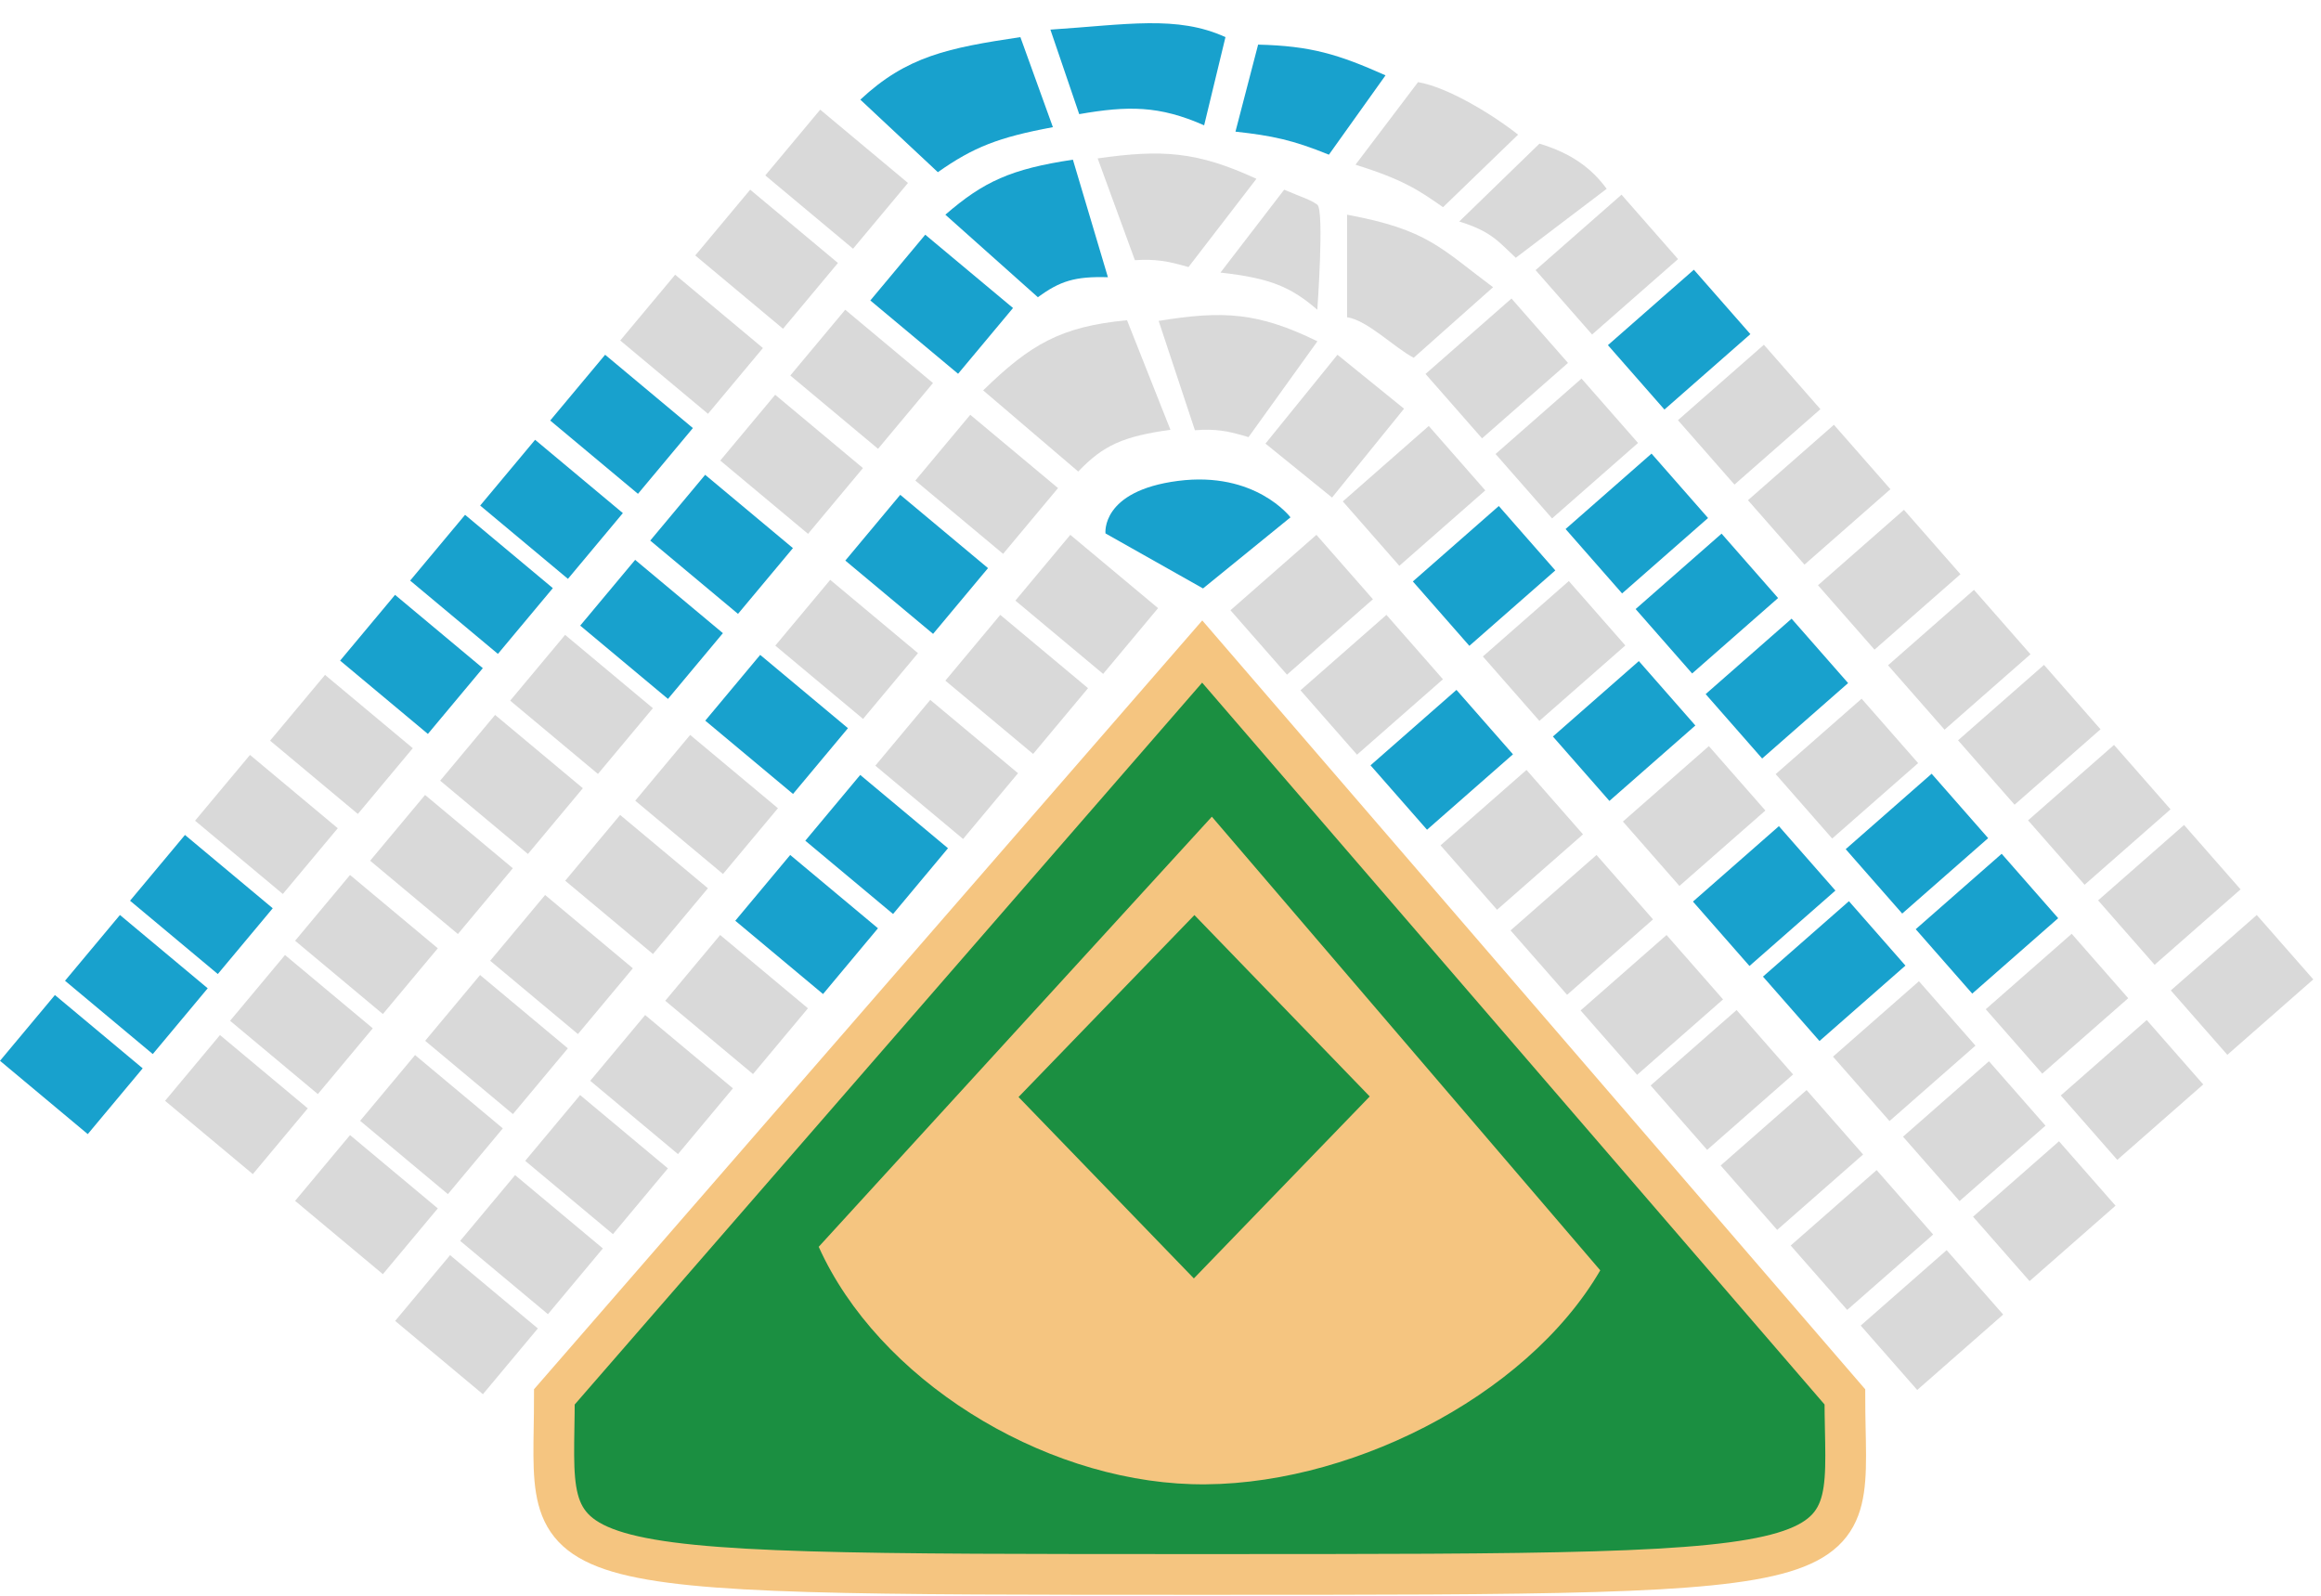 <svg width="285" height="196" viewBox="0 0 285 196" fill="none" xmlns="http://www.w3.org/2000/svg">
		<g id="Group 31">
		<g id="Group 30">
		<path id="Vector 36" d="M226.535 171.515L147.621 80L68.073 171.515C68.073 193.319 62.546 193.319 147.621 193.319C232.697 193.319 226.535 193.319 226.535 171.515Z" fill="#1B8F41" stroke="#F5C580" stroke-width="5"/>
		<path id="Vector 35" d="M196.499 155.979L148.806 100.278L100.531 153.09C107.824 169.3 127.682 181.674 146.339 182.235C164.996 182.797 187.35 171.694 196.499 155.979Z" fill="#F5C580"/>
		<rect id="Rectangle 10" width="31.074" height="30.977" transform="matrix(-0.695 0.719 -0.695 -0.719 168.193 134.63)" fill="#1B8F41"/>
		</g>
		<rect id="Rectangle 98" x="161.645" y="65.67" width="10.521" height="14.041" transform="rotate(48.732 161.645 65.67)" fill="#D9D9D9"/>
		<rect id="Rectangle 166" x="185.598" y="36.656" width="10.521" height="14.041" transform="rotate(48.732 185.598 36.656)" fill="#D9D9D9"/>
		<rect id="Rectangle 129" x="175.441" y="52.305" width="10.521" height="14.041" transform="rotate(48.732 175.441 52.305)" fill="#D9D9D9"/>
		<rect id="Rectangle 141" x="164.231" y="43.559" width="10.521" height="14.041" transform="rotate(39.024 164.231 43.559)" fill="#D9D9D9"/>
		<rect id="Rectangle 109" x="142.202" y="74.671" width="10.521" height="14.041" transform="rotate(129.869 142.202 74.671)" fill="#D9D9D9"/>
		<rect id="Rectangle 142" x="105.964" y="57.474" width="10.521" height="14.041" transform="rotate(129.869 105.964 57.474)" fill="#D9D9D9"/>
		<rect id="Rectangle 164" x="114.563" y="47.032" width="10.521" height="14.041" transform="rotate(129.869 114.563 47.032)" fill="#D9D9D9"/>
		<rect id="Dansby Swanson" x="124.39" y="37.819" width="10.521" height="14.041" transform="rotate(129.869 124.39 37.819)" fill="#18A1CD"/>
		<rect id="Rectangle 119" x="129.917" y="59.93" width="10.521" height="14.041" transform="rotate(129.869 129.917 59.93)" fill="#D9D9D9"/>
		<rect id="Rectangle 143" x="93.681" y="42.733" width="10.521" height="14.041" transform="rotate(129.869 93.681 42.733)" fill="#D9D9D9"/>
		<rect id="Rectangle 162" x="111.492" y="22.465" width="10.521" height="14.041" transform="rotate(129.869 111.492 22.465)" fill="#D9D9D9"/>
		<rect id="Aaron Judge" x="107.807" y="113.979" width="10.521" height="14.041" transform="rotate(129.869 107.807 113.979)" fill="#18A1CD"/>
		<rect id="Rectangle 145" x="71.57" y="96.782" width="10.521" height="14.041" transform="rotate(129.869 71.57 96.782)" fill="#D9D9D9"/>
		<rect id="Rectangle 120" x="95.523" y="99.239" width="10.521" height="14.041" transform="rotate(129.869 95.523 99.239)" fill="#D9D9D9"/>
		<rect id="Andrew Benintendi" x="59.286" y="82.041" width="10.521" height="14.041" transform="rotate(129.869 59.286 82.041)" fill="#18A1CD"/>
		<rect id="Rectangle 110" x="133.603" y="84.498" width="10.521" height="14.041" transform="rotate(129.869 133.603 84.498)" fill="#D9D9D9"/>
		<rect id="Rafael Devers" x="97.366" y="67.3" width="10.521" height="14.041" transform="rotate(129.869 97.366 67.3)" fill="#18A1CD"/>
		<rect id="Anthony Rendon" x="121.319" y="69.757" width="10.521" height="14.041" transform="rotate(129.869 121.319 69.757)" fill="#18A1CD"/>
		<rect id="Jose Ramirez" x="85.082" y="52.56" width="10.521" height="14.041" transform="rotate(129.869 85.082 52.56)" fill="#18A1CD"/>
		<rect id="Rectangle 163" x="102.893" y="32.291" width="10.521" height="14.041" transform="rotate(129.869 102.893 32.291)" fill="#D9D9D9"/>
		<rect id="Rectangle 114" x="99.208" y="123.806" width="10.521" height="14.041" transform="rotate(129.869 99.208 123.806)" fill="#D9D9D9"/>
		<rect id="Rectangle 149" x="62.971" y="106.609" width="10.521" height="14.041" transform="rotate(129.869 62.971 106.609)" fill="#D9D9D9"/>
		<rect id="Rectangle 122" x="86.924" y="109.065" width="10.521" height="14.041" transform="rotate(129.869 86.924 109.065)" fill="#D9D9D9"/>
		<rect id="Rectangle 150" x="50.687" y="91.868" width="10.521" height="14.041" transform="rotate(129.869 50.687 91.868)" fill="#D9D9D9"/>
		<rect id="Rectangle 111" x="125.004" y="94.939" width="10.521" height="14.041" transform="rotate(129.869 125.004 94.939)" fill="#D9D9D9"/>
		<rect id="Kris Bryant" x="88.767" y="77.742" width="10.521" height="14.041" transform="rotate(129.869 88.767 77.742)" fill="#18A1CD"/>
		<rect id="Rectangle 123" x="112.721" y="80.198" width="10.521" height="14.041" transform="rotate(129.869 112.721 80.198)" fill="#D9D9D9"/>
		<rect id="Zach Eflin" x="76.483" y="63.001" width="10.521" height="14.041" transform="rotate(129.869 76.483 63.001)" fill="#18A1CD"/>
		<rect id="Rectangle 115" x="89.996" y="133.633" width="10.521" height="14.041" transform="rotate(129.869 89.996 133.633)" fill="#D9D9D9"/>
		<rect id="Rectangle 153" x="53.758" y="116.436" width="10.521" height="14.041" transform="rotate(129.869 53.758 116.436)" fill="#D9D9D9"/>
		<rect id="Rectangle 124" x="77.711" y="118.893" width="10.521" height="14.041" transform="rotate(129.869 77.711 118.893)" fill="#D9D9D9"/>
		<rect id="Rectangle 154" x="41.474" y="101.695" width="10.521" height="14.041" transform="rotate(129.869 41.474 101.695)" fill="#D9D9D9"/>
		<rect id="Rectangle 117" x="74.026" y="153.288" width="10.521" height="14.041" transform="rotate(129.869 74.026 153.288)" fill="#D9D9D9"/>
		<rect id="Rectangle 155" x="37.789" y="136.09" width="10.521" height="14.041" transform="rotate(129.869 37.789 136.09)" fill="#D9D9D9"/>
		<rect id="Rectangle 125" x="61.743" y="138.547" width="10.521" height="14.041" transform="rotate(129.869 61.743 138.547)" fill="#D9D9D9"/>
		<rect id="Ha-seong Kim" x="25.505" y="121.349" width="10.521" height="14.041" transform="rotate(129.869 25.505 121.349)" fill="#18A1CD"/>
		<rect id="Jacob deGrom" x="116.405" y="104.152" width="10.521" height="14.041" transform="rotate(129.869 116.405 104.152)" fill="#18A1CD"/>
		<rect id="Rectangle 157" x="80.168" y="86.955" width="10.521" height="14.041" transform="rotate(129.869 80.168 86.955)" fill="#D9D9D9"/>
		<rect id="Carlos Correa" x="104.122" y="89.411" width="10.521" height="14.041" transform="rotate(129.869 104.122 89.411)" fill="#18A1CD"/>
		<rect id="Sandy Alcantara" x="67.884" y="72.214" width="10.521" height="14.041" transform="rotate(129.869 67.884 72.214)" fill="#18A1CD"/>
		<rect id="Rectangle 116" x="82.011" y="143.46" width="10.521" height="14.041" transform="rotate(129.869 82.011 143.46)" fill="#D9D9D9"/>
		<rect id="Rectangle 159" x="45.774" y="126.263" width="10.521" height="14.041" transform="rotate(129.869 45.774 126.263)" fill="#D9D9D9"/>
		<rect id="Rectangle 127" x="69.727" y="128.72" width="10.521" height="14.041" transform="rotate(129.869 69.727 128.72)" fill="#D9D9D9"/>
		<rect id="Mitch Keller" x="33.49" y="111.522" width="10.521" height="14.041" transform="rotate(129.869 33.49 111.522)" fill="#18A1CD"/>
		<rect id="Rectangle 118" x="66.042" y="163.115" width="10.521" height="14.041" transform="rotate(129.869 66.042 163.115)" fill="#D9D9D9"/>
		<rect id="Rectangle 128" x="53.758" y="148.374" width="10.521" height="14.041" transform="rotate(129.869 53.758 148.374)" fill="#D9D9D9"/>
		<rect id="Nathaniel Lowe" x="17.521" y="131.177" width="10.521" height="14.041" transform="rotate(129.869 17.521 131.177)" fill="#18A1CD"/>
		<rect id="Zach Wheeler" x="178.842" y="84.71" width="10.521" height="14.041" transform="rotate(48.732 178.842 84.71)" fill="#18A1CD"/>
		<rect id="Xander Bogaerts" x="202.795" y="55.696" width="10.521" height="14.041" transform="rotate(48.732 202.795 55.696)" fill="#18A1CD"/>
		<rect id="Rectangle 130" x="192.638" y="71.345" width="10.521" height="14.041" transform="rotate(48.732 192.638 71.345)" fill="#D9D9D9"/>
		<rect id="Rectangle 169" x="216.592" y="42.331" width="10.521" height="14.041" transform="rotate(48.732 216.592 42.331)" fill="#D9D9D9"/>
		<rect id="Rectangle 102" x="187.441" y="94.537" width="10.521" height="14.041" transform="rotate(48.732 187.441 94.537)" fill="#D9D9D9"/>
		<rect id="Matt Chapman" x="211.395" y="65.523" width="10.521" height="14.041" transform="rotate(48.732 211.395 65.523)" fill="#18A1CD"/>
		<rect id="Tyler Glasnow" x="201.237" y="81.172" width="10.521" height="14.041" transform="rotate(48.732 201.237 81.172)" fill="#18A1CD"/>
		<rect id="Rectangle 171" x="225.19" y="52.158" width="10.521" height="14.041" transform="rotate(48.732 225.19 52.158)" fill="#D9D9D9"/>
		<rect id="Rectangle 106" x="221.835" y="133.845" width="10.521" height="14.041" transform="rotate(48.732 221.835 133.845)" fill="#D9D9D9"/>
		<rect id="Christian Yelich" x="245.789" y="104.832" width="10.521" height="14.041" transform="rotate(48.732 245.789 104.832)" fill="#18A1CD"/>
		<rect id="Rectangle 132" x="235.631" y="120.48" width="10.521" height="14.041" transform="rotate(48.732 235.631 120.48)" fill="#D9D9D9"/>
		<rect id="Rectangle 173" x="259.585" y="91.466" width="10.521" height="14.041" transform="rotate(48.732 259.585 91.466)" fill="#D9D9D9"/>
		<rect id="Rectangle 103" x="196.04" y="104.979" width="10.521" height="14.041" transform="rotate(48.732 196.04 104.979)" fill="#D9D9D9"/>
		<rect id="Jack Flaherty" x="219.993" y="75.965" width="10.521" height="14.041" transform="rotate(48.732 219.993 75.965)" fill="#18A1CD"/>
		<rect id="Rectangle 133" x="209.835" y="91.613" width="10.521" height="14.041" transform="rotate(48.732 209.835 91.613)" fill="#D9D9D9"/>
		<rect id="Rectangle 175" x="233.789" y="62.599" width="10.521" height="14.041" transform="rotate(48.732 233.789 62.599)" fill="#D9D9D9"/>
		<rect id="Rectangle 107" x="230.435" y="143.672" width="10.521" height="14.041" transform="rotate(48.732 230.435 143.672)" fill="#D9D9D9"/>
		<rect id="Rectangle 176" x="254.388" y="114.658" width="10.521" height="14.041" transform="rotate(48.732 254.388 114.658)" fill="#D9D9D9"/>
		<rect id="Rectangle 185" x="263.601" y="125.247" width="10.521" height="14.041" transform="rotate(48.732 263.601 125.247)" fill="#D9D9D9"/>
		<rect id="Rectangle 134" x="244.23" y="130.307" width="10.521" height="14.041" transform="rotate(48.732 244.23 130.307)" fill="#D9D9D9"/>
		<rect id="Rectangle 177" x="268.184" y="101.293" width="10.521" height="14.041" transform="rotate(48.732 268.184 101.293)" fill="#D9D9D9"/>
		<rect id="Rectangle 104" x="204.638" y="114.805" width="10.521" height="14.041" transform="rotate(48.732 204.638 114.805)" fill="#D9D9D9"/>
		<rect id="Rectangle 178" x="228.592" y="85.791" width="10.521" height="14.041" transform="rotate(48.732 228.592 85.791)" fill="#D9D9D9"/>
		<rect id="Nolan Arenado" x="218.435" y="101.44" width="10.521" height="14.041" transform="rotate(48.732 218.435 101.44)" fill="#18A1CD"/>
		<rect id="Rectangle 179" x="242.388" y="72.426" width="10.521" height="14.041" transform="rotate(48.732 242.388 72.426)" fill="#D9D9D9"/>
		<rect id="Rectangle 108" x="239.033" y="153.5" width="10.521" height="14.041" transform="rotate(48.732 239.033 153.5)" fill="#D9D9D9"/>
		<rect id="Rectangle 136" x="252.829" y="140.134" width="10.521" height="14.041" transform="rotate(48.732 252.829 140.134)" fill="#D9D9D9"/>
		<rect id="Rectangle 180" x="277.113" y="112.349" width="10.521" height="14.041" transform="rotate(48.732 277.113 112.349)" fill="#D9D9D9"/>
		<rect id="Rectangle 105" x="213.237" y="124.019" width="10.521" height="14.041" transform="rotate(48.732 213.237 124.019)" fill="#D9D9D9"/>
		<rect id="Luis Castillo" x="237.19" y="95.004" width="10.521" height="14.041" transform="rotate(48.732 237.19 95.004)" fill="#18A1CD"/>
		<rect id="Corbin Burnes" x="227.033" y="110.653" width="10.521" height="14.041" transform="rotate(48.732 227.033 110.653)" fill="#18A1CD"/>
		<rect id="Rectangle 182" x="250.987" y="81.639" width="10.521" height="14.041" transform="rotate(48.732 250.987 81.639)" fill="#D9D9D9"/>
		<rect id="Rectangle 100" x="170.243" y="75.497" width="10.521" height="14.041" transform="rotate(48.732 170.243 75.497)" fill="#D9D9D9"/>
		<rect id="Rectangle 183" x="194.197" y="46.483" width="10.521" height="14.041" transform="rotate(48.732 194.197 46.483)" fill="#D9D9D9"/>
		<rect id="Jose Altuve" x="184.04" y="62.132" width="10.521" height="14.041" transform="rotate(48.732 184.04 62.132)" fill="#18A1CD"/>
		<rect id="Austin Riley" x="207.993" y="33.118" width="10.521" height="14.041" transform="rotate(48.732 207.993 33.118)" fill="#18A1CD"/>
		<rect id="Rectangle 186" x="199.11" y="23.905" width="10.521" height="14.041" transform="rotate(48.732 199.11 23.905)" fill="#D9D9D9"/>
		<path id="Rectangle 187" d="M189.034 17.637C192.894 18.808 195.365 20.578 197.286 23.182L186.126 31.652C184.013 29.699 183.199 28.443 179.185 27.197L189.034 17.637Z" fill="#D9D9D9"/>
		<path id="Juan Soto" d="M135.744 65.496L147.721 72.252L158.461 63.521C158.461 63.521 154.17 57.819 144.65 59.047C135.13 60.276 135.744 65.496 135.744 65.496Z" fill="#18A1CD"/>
		<path id="Vector 44" d="M142.274 39.403L146.726 52.828C149.243 52.639 150.686 52.88 153.309 53.673L161.768 41.906C154.487 38.344 150.178 38.109 142.274 39.403Z" fill="#D9D9D9"/>
		<path id="Vector 48" d="M134.784 19.452L139.356 31.946C141.868 31.793 143.311 32.031 145.938 32.791L154.278 21.955C146.973 18.584 142.667 18.325 134.784 19.452Z" fill="#D9D9D9"/>
		<path id="Vector 47" d="M165.41 26.362L165.41 38.953C167.9 39.32 171.172 42.647 173.587 43.93L183.336 35.268C176.879 30.468 175.351 28.204 165.41 26.362Z" fill="#D9D9D9"/>
		<path id="Vector 45" d="M120.724 47.932L132.399 57.898C135.479 54.662 137.945 53.575 143.721 52.772L138.39 39.318C130.231 40.097 126.515 42.296 120.724 47.932Z" fill="#D9D9D9"/>
		<path id="Vladimir Guerrero Jr." d="M116.082 26.362L127.445 36.496C130.14 34.517 131.979 33.917 136.043 34.039L131.744 19.606C124.14 20.745 120.778 22.292 116.082 26.362Z" fill="#18A1CD"/>
		<path id="Vector 49" d="M149.863 33.469L157.687 23.291C160.067 24.311 160.878 24.492 161.756 25.134C162.634 25.775 161.756 38.032 161.756 38.032C158.47 35.188 155.916 34.15 149.863 33.469Z" fill="#D9D9D9"/>
		<path id="Salvador Perez" d="M105.641 12.236L115.161 21.141C119.522 18.069 122.612 16.856 129.287 15.614L125.295 4.558C116.445 5.881 111.351 6.895 105.641 12.236Z" fill="#18A1CD"/>
		<path id="Luis Severino" d="M128.98 3.637L132.518 14.015C138.518 12.969 142.348 12.953 147.859 15.388L150.477 4.558C144.548 1.843 138.319 3.028 128.98 3.637Z" fill="#18A1CD"/>
		<path id="Vector 53" d="M174.123 10.086L166.446 20.22C172.281 22.063 174.123 23.291 177.194 25.441L186.407 16.535C183.429 14.165 177.808 10.7 174.123 10.086Z" fill="#D9D9D9"/>
		<path id="Nick Martinez" d="M163.178 18.992C158.757 17.195 156.239 16.662 151.705 16.164L154.486 5.479C160.961 5.633 164.33 6.666 170.131 9.25L163.178 18.992Z" fill="#18A1CD"/>
		</g>
		</svg>		